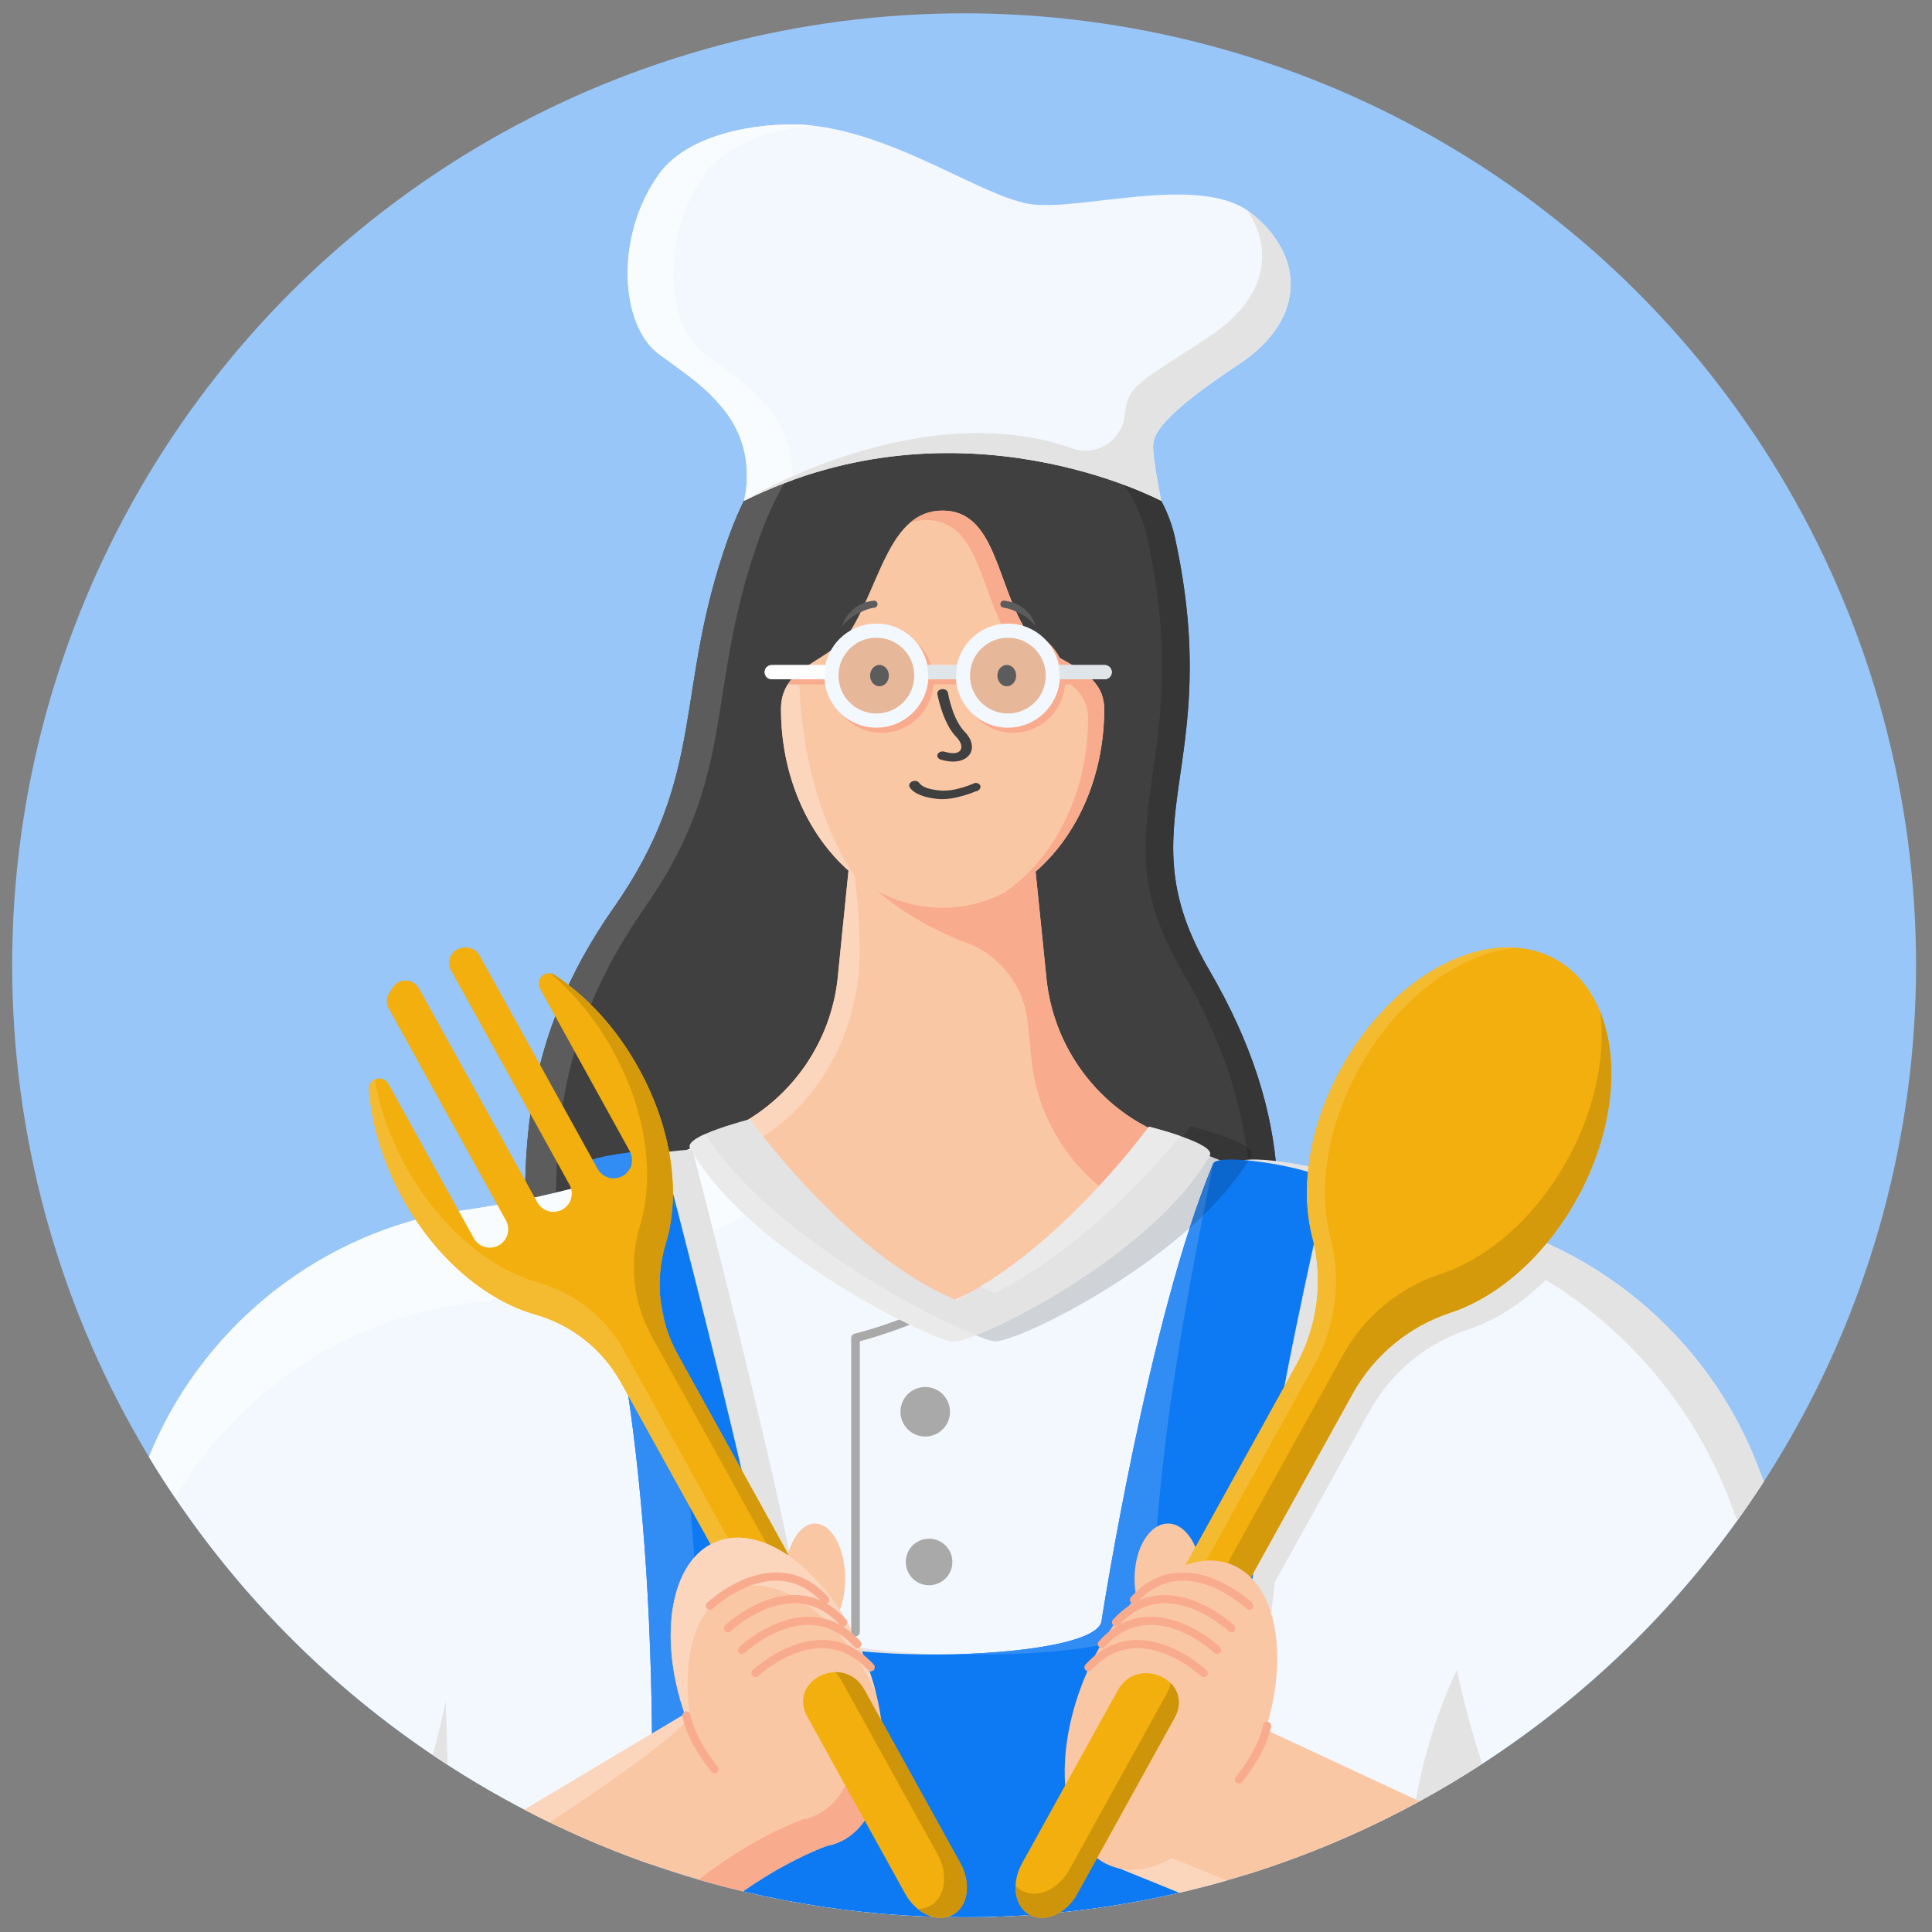 <?xml version="1.0" encoding="UTF-8" standalone="no"?><!DOCTYPE svg PUBLIC "-//W3C//DTD SVG 1.1//EN" "http://www.w3.org/Graphics/SVG/1.1/DTD/svg11.dtd"><svg width="100%" height="100%" viewBox="0 0 129 129" version="1.1" xmlns="http://www.w3.org/2000/svg" xmlns:xlink="http://www.w3.org/1999/xlink" xml:space="preserve" xmlns:serif="http://www.serif.com/" style="fill-rule:evenodd;clip-rule:evenodd;stroke-linejoin:round;stroke-miterlimit:2;"><rect x="0" y="0" width="129" height="129" fill="#808080" stroke="none"/><rect id="chef--avatar--person--human--character--face--user--man--male--profession" serif:id="chef, avatar, person, human, character, face, user, man, male, profession" x="0.374" y="0.879" width="128" height="128" style="fill:none;"/><g><circle cx="64.374" cy="64.451" r="63.562" style="fill:#98c6f9;"/><g><path d="M78.452,35.893c-2.185,-10.029 -23.166,-18.607 -29.812,0c-3.688,10.324 -1.366,15.732 -7.66,24.714c-6.295,8.981 -5.928,16.449 -5.928,22.187c0,12.254 8.599,16.288 13.588,17.441c4.639,1.073 15.212,-2.983 15.212,-2.983c0,-0 15.598,6.647 19.733,-6.711c2.486,-8.031 2.914,-15.904 -2.846,-25.772c-5.76,-9.869 1.092,-13.362 -2.287,-28.876Z" style="fill:#404040;"/><path d="M49.61,100.381c4.029,0.338 10.832,-1.908 13.306,-2.787c-0.581,-0.2 -0.913,-0.342 -0.913,-0.342c-0,-0 -7.265,2.787 -12.393,3.129Zm11.986,-75.43c7.01,0.417 13.813,5.463 15.006,10.942c3.38,15.514 -3.472,19.007 2.288,28.876c5.76,9.868 5.332,17.741 2.846,25.772c-1.932,6.238 -6.363,8.114 -10.539,8.34c4.641,0.238 10.168,-1.167 12.388,-8.34c2.486,-8.031 2.914,-15.904 -2.846,-25.772c-5.76,-9.869 1.092,-13.362 -2.287,-28.876c-1.298,-5.96 -9.236,-11.408 -16.856,-10.942Z" style="fill:#363636;"/><path d="M51.581,100.373c-0.309,-0.029 -0.602,-0.075 -0.874,-0.138c-4.99,-1.153 -13.588,-5.187 -13.588,-17.441c0,-5.738 -0.367,-13.206 5.927,-22.187c6.295,-8.982 3.973,-14.39 7.661,-24.714c2.677,-7.497 7.682,-10.581 12.849,-10.935c-5.858,-0.389 -11.882,2.439 -14.916,10.935c-3.688,10.324 -1.366,15.732 -7.66,24.714c-6.295,8.981 -5.928,16.449 -5.928,22.187c0,12.254 8.599,16.288 13.588,17.441c0.824,0.191 1.835,0.22 2.941,0.138Zm13.295,-2.741c1.599,0.542 4.86,1.451 8.276,1.243c-3.951,-0.225 -7.233,-1.623 -7.233,-1.623c-0,-0 -0.386,0.148 -1.043,0.38Z" style="fill:#5c5c5c;"/><path d="M9.946,97.277c3.384,-8.333 10.828,-14.589 19.873,-16.31c7.056,-0.908 18.107,-3.39 25.798,-10.177c1.818,-1.604 6.912,-2.268 6.912,-2.268c-0,0 5.69,0.776 7.771,2.535c6.97,5.891 16.264,8.456 23.038,9.573l0,0.052c0.153,0.006 0.306,0.013 0.459,0.022c1.436,0.227 2.75,0.388 3.892,0.503c9.298,1.903 16.855,8.614 19.955,17.419l0.13,0.293c-11.324,17.501 -31.019,29.094 -53.4,29.094c-23.073,-0 -43.291,-12.32 -54.428,-30.736Z" style="fill:#f3f8fe;"/><path d="M102.659,82.782c0.857,0.368 1.578,0.715 2.079,0.966l-0.002,0.003c-1.956,2.496 -4.361,4.255 -6.744,5.037c-2.781,0.916 -5.114,2.849 -6.531,5.411c-3.721,6.705 -10.356,18.694 -14.919,26.94c-1.643,2.97 -2.812,1.328 -1.585,-0.889c4.545,-8.214 11.873,-21.456 15.857,-28.637c1.418,-2.562 3.75,-4.495 6.532,-5.411c1.829,-0.6 3.671,-1.776 5.313,-3.42Z" style="fill:#e3e3e3;"/><path d="M94.48,120.434c0.587,-3.253 1.518,-6.239 2.802,-8.95c-0,-0 0.525,2.758 1.683,6.288c-1.455,0.946 -2.951,1.834 -4.485,2.662Z" style="fill:#e3e3e3;"/><path d="M29.889,117.841c-0.334,-0.216 -0.666,-0.436 -0.996,-0.658c0.591,-2.136 0.866,-3.58 0.866,-3.58l0.13,4.238Z" style="fill:#e3e3e3;"/><path d="M116.006,101.51l-0.183,-0.417c-2.557,-7.352 -7.888,-13.384 -14.717,-16.802c-1.073,-1.004 -2.21,-2.03 -3.417,-3.084c9.298,1.903 16.855,8.614 19.955,17.419l0.13,0.293c-0.568,0.878 -1.158,1.742 -1.768,2.591Z" style="fill:#e3e3e3;"/><path d="M9.946,97.277c3.384,-8.333 10.828,-14.589 19.873,-16.31c7.056,-0.908 18.107,-3.39 25.798,-10.177c1.818,-1.604 6.912,-2.268 6.912,-2.268l-0,6.268c-0,0 -5.094,0.664 -6.912,2.268c-7.691,6.787 -18.742,9.269 -25.798,10.177c-7.714,1.468 -14.264,6.234 -18.124,12.775c-0.606,-0.895 -1.19,-1.807 -1.749,-2.733Z" style="fill:#f9fcfe;"/><path d="M45.532,125.169c0.611,-25 -2.12,-37.62 -4.614,-47.121c-0.252,-0.961 5.318,-1.294 5.318,-1.294c0,0 6.7,25.777 7.254,31.391c-0.04,3.177 21.701,3.025 21.739,-0c0,-0 3.071,-20.12 7.342,-30.456c0.344,-0.832 7.741,0.457 7.538,1.335c-1.788,7.721 -5.662,25.982 -5.662,35.434c0,3.109 -0.116,6.543 -0.163,10.369c-6.264,2.067 -12.957,3.186 -19.91,3.186c-6.561,-0 -12.89,-0.996 -18.842,-2.844Z" style="fill:#e3e3e3;"/><path d="M43.478,124.493c0.553,-24.551 -2.187,-37.029 -4.692,-46.445c-0.256,-0.961 5.39,-1.294 5.39,-1.294c0,0 6.792,25.777 7.353,31.391c-0.041,3.177 21.997,3.025 22.035,-0c0,-0 3.113,-20.12 7.442,-30.456c0.348,-0.832 7.847,0.457 7.641,1.335c-1.812,7.721 -5.739,25.982 -5.739,35.434c-0,2.829 0.06,6.528 0.215,10.739c-5.928,1.83 -12.224,2.816 -18.749,2.816c-7.318,-0 -14.349,-1.24 -20.896,-3.52Z" style="fill:#0d79f2;"/><path d="M43.478,124.493c0.553,-24.551 -2.187,-37.029 -4.692,-46.445c-0.256,-0.961 5.39,-1.294 5.39,-1.294c0,0 0.032,0.121 0.091,0.347c-1.233,0.205 -2.328,0.511 -2.212,0.947c2.54,9.547 5.322,22.242 4.667,47.477c-1.095,-0.316 -2.177,-0.661 -3.244,-1.032Zm20.474,-14.045c4.993,-0.14 9.595,-0.922 9.612,-2.303c0,-0 3.113,-20.12 7.442,-30.456c0.078,-0.187 -1.795,8.444 -2.884,16.289c-1.036,7.47 -1.288,14.167 -1.288,14.167c-0.022,1.681 -6.837,2.474 -12.882,2.303Z" style="fill:#318df4;"/><path d="M30.918,63.279c-0.343,0.026 -0.65,0.226 -0.814,0.53c-0.164,0.304 -0.162,0.67 0.005,0.972c2.018,3.657 7.915,14.318 7.915,14.318c0.328,0.592 0.113,1.337 -0.478,1.664c-0.001,0.001 -0.001,0.001 -0.001,0.001c-0.592,0.327 -1.337,0.113 -1.664,-0.479c-1.383,-2.5 -4.932,-8.915 -7.908,-14.291c-0.169,-0.304 -0.482,-0.502 -0.829,-0.524c-0.348,-0.021 -0.683,0.136 -0.888,0.418c-0.092,0.14 -0.186,0.28 -0.276,0.424c-0.192,0.312 -0.202,0.703 -0.024,1.024c1.412,2.561 7.824,14.153 7.824,14.153c0.327,0.592 0.113,1.337 -0.479,1.664c-0,0 -0,0 -0.001,0c-0.591,0.328 -1.336,0.113 -1.664,-0.478c-1.051,-1.9 -3.353,-6.061 -5.704,-10.309c-0.155,-0.281 -0.483,-0.42 -0.793,-0.334c-0.31,0.086 -0.521,0.374 -0.508,0.696c0.181,2.342 0.924,4.877 2.267,7.305c2.222,4.017 5.564,6.797 8.818,7.727c2.45,0.691 4.522,2.332 5.754,4.56c3.417,6.16 9.807,17.707 14.495,26.179c2.008,3.629 5.665,1.546 3.638,-2.117c-4.655,-8.414 -10.963,-19.819 -14.369,-25.974c-1.251,-2.262 -1.531,-4.935 -0.775,-7.407c0.995,-3.259 0.427,-7.616 -1.819,-11.677c-1.496,-2.704 -3.499,-4.847 -5.641,-6.243c-0.265,-0.158 -0.604,-0.119 -0.826,0.096c-0.221,0.214 -0.272,0.551 -0.122,0.822c1.996,3.63 5.995,10.859 5.995,10.859c0.327,0.591 0.113,1.336 -0.479,1.664c-0,-0 -0.001,0 -0.001,0c-0.592,0.328 -1.337,0.113 -1.664,-0.479c-1.38,-2.494 -4.916,-8.887 -7.889,-14.255c-0.189,-0.342 -0.556,-0.545 -0.946,-0.524c-0.05,0.007 -0.099,0.011 -0.149,0.015Z" style="fill:#f2af0d;"/><path d="M25.023,72.076c-0.245,0.118 -0.403,0.372 -0.392,0.652c0.181,2.342 0.924,4.877 2.267,7.305c2.222,4.017 5.564,6.797 8.818,7.727c2.45,0.691 4.522,2.332 5.754,4.56c3.417,6.16 9.807,17.707 14.495,26.179c1.792,3.24 4.899,1.927 4.103,-0.998c-0.76,1.17 -2.648,1.123 -3.897,-1.134c-4.687,-8.473 -11.078,-20.02 -14.494,-26.18c-1.232,-2.228 -3.305,-3.869 -5.755,-4.56c-3.254,-0.93 -6.595,-3.71 -8.818,-7.727c-1.064,-1.924 -1.752,-3.915 -2.081,-5.824Z" style="fill:#f4bb31;"/><path d="M36.749,64.992c1.578,1.33 3.024,3.074 4.171,5.148c2.246,4.06 2.814,8.418 1.819,11.677c-0.756,2.472 -0.476,5.145 0.775,7.407c3.406,6.155 9.714,17.56 14.369,25.974c1.388,2.509 0.11,4.277 -1.479,3.975c2.048,2.659 5.085,0.618 3.199,-2.791c-4.655,-8.414 -10.963,-19.819 -14.369,-25.974c-1.251,-2.262 -1.531,-4.935 -0.775,-7.407c0.995,-3.259 0.427,-7.616 -1.819,-11.677c-1.496,-2.704 -3.499,-4.847 -5.641,-6.243c-0.079,-0.047 -0.164,-0.077 -0.25,-0.089Z" style="fill:#d59a0b;"/><ellipse cx="54.419" cy="105.414" rx="2.015" ry="3.685" style="fill:#fac7a5;"/><path d="M35.02,120.834l10.7,-6.385c-1.812,-5.24 -0.938,-10.282 2.105,-11.509c3.215,-1.297 7.642,2.154 9.88,7.701c2.238,5.548 1.444,11.105 -1.771,12.402c-0.237,0.095 -0.48,0.165 -0.729,0.21c-0.968,0.36 -3.032,1.246 -5.593,3.034c-5.133,-1.223 -10.025,-3.068 -14.592,-5.453Z" style="fill:#fac7a5;"/><path d="M46.649,125.504c3.166,-2.454 5.793,-3.592 6.924,-4.013c0.249,-0.045 0.492,-0.115 0.729,-0.21c1.564,-0.631 2.555,-2.269 2.902,-4.424c0.368,-2.276 1.882,-1.34 1.747,0.739c-0.173,2.653 -1.214,4.72 -3.017,5.447c-0.237,0.095 -0.48,0.165 -0.729,0.21c-0.968,0.36 -3.032,1.246 -5.593,3.034c-0.996,-0.238 -1.983,-0.498 -2.963,-0.783Z" style="fill:#f9ab8e;"/><path d="M35.02,120.834l10.7,-6.385c-1.812,-5.24 -0.938,-10.282 2.105,-11.509c3.215,-1.297 7.642,2.154 9.88,7.701c0.326,0.81 0.589,1.62 0.788,2.418c-2.323,-5.086 -6.483,-8.156 -9.545,-6.921c-2.017,0.813 -3.081,3.304 -3.041,6.417c0.008,0.61 0.058,1.244 0.152,1.894c0.09,0.627 -3.655,3.475 -9.358,7.231c-0.565,-0.274 -1.125,-0.556 -1.681,-0.846Z" style="fill:#fbd5bc;"/><path d="M77.536,33.444c0,0 -13.407,-7.186 -27.868,0c-0,0 0.975,-3.219 -1.324,-6.081c-1.211,-1.506 -2.369,-2.279 -4.323,-3.699c-2.629,-1.911 -3.002,-7.932 -0,-12.062c2.203,-3.032 7.69,-3.491 10.121,-3.232c5.742,0.614 11.318,4.674 14.551,5.241c3.234,0.566 11.336,-2.058 14.775,0.566c3.438,2.625 4.042,6.971 -0.767,10.158c-4.809,3.186 -5.616,4.495 -5.702,5.293c-0.086,0.797 0.537,3.816 0.537,3.816" style="fill:#f3f8fe;"/><path d="M52.919,32.053c-1.074,0.388 -2.159,0.849 -3.251,1.391c-0,0 0.975,-3.219 -1.324,-6.081c-1.211,-1.506 -2.369,-2.279 -4.323,-3.699c-2.629,-1.911 -3.002,-7.932 -0,-12.062c2.203,-3.032 7.69,-3.491 10.121,-3.232c0.049,0.006 0.097,0.011 0.146,0.017c-2.574,0.245 -5.686,1.11 -7.215,3.215c-3.002,4.13 -2.629,10.151 -0,12.062c1.954,1.42 3.112,2.193 4.323,3.699c1.351,1.682 1.572,3.487 1.523,4.69Z" style="fill:#f9fcfe;"/><path d="M83.27,14.036c0.067,0.045 0.133,0.092 0.198,0.141c3.438,2.625 4.042,6.971 -0.767,10.158c-4.809,3.186 -5.616,4.495 -5.702,5.293c-0.086,0.797 0.537,3.816 0.537,3.816c0,0 -13.407,-7.186 -27.868,0c-0,0 11.703,-7.143 21.996,-3.484c0.748,0.266 1.581,0.133 2.248,-0.3c0.666,-0.432 1.101,-1.142 1.186,-1.932c0.001,-0 0.001,-0 0.001,-0.001c0.223,-2.074 0.893,-2.106 5.702,-5.292c3.847,-2.55 4.23,-5.841 2.469,-8.399Z" style="fill:#e3e3e3;"/><path d="M49.203,75.186c0.045,-0.024 0.09,-0.048 0.134,-0.072c3.624,-1.951 6.076,-5.539 6.576,-9.624c0.408,-4.051 0.892,-8.844 0.892,-8.844c-0,-3.363 2.73,-6.093 6.092,-6.093c3.363,0 6.093,2.73 6.093,6.093c-0,-0 0.481,4.742 0.895,8.813c0.469,4.159 2.961,7.818 6.659,9.779c0.029,0.015 0.059,0.031 0.088,0.046c-0.963,6.704 -13.707,11.864 -13.707,11.864c-0,0 -12.801,-5.211 -13.722,-11.962Z" style="fill:#fac7a5;"/><path d="M62.897,50.553c3.363,0 6.093,2.73 6.093,6.093c-0,-0 0.481,4.742 0.895,8.813c0.469,4.159 2.961,7.818 6.659,9.779c0.029,0.015 0.059,0.031 0.088,0.046c-0.233,1.622 -1.156,3.154 -2.421,4.544c-2.959,-2.07 -4.917,-5.326 -5.327,-8.963c-0.087,-0.853 -0.176,-1.735 -0.264,-2.597c-0.25,-2.463 -1.9,-4.559 -4.235,-5.382c-0.174,-0.043 -0.342,-0.109 -0.512,-0.184c-7.068,-3.104 -7.068,-6.056 -7.068,-6.056c-0,-3.363 2.73,-6.093 6.092,-6.093Z" style="fill:#f9ab8e;"/><path d="M52.695,80.861c-1.808,-1.677 -3.209,-3.603 -3.492,-5.675c0.045,-0.024 0.09,-0.048 0.134,-0.072c3.624,-1.951 6.076,-5.539 6.576,-9.624c0.408,-4.051 0.892,-8.844 0.892,-8.844c0.874,5.545 0.531,8.407 0.531,8.407c-0.499,4.65 -2.951,8.735 -6.575,10.955c-0.045,0.027 -0.089,0.055 -0.134,0.082c0.202,1.69 0.979,3.295 2.068,4.771Z" style="fill:#fbd5bc;"/><path d="M62.938,34.093c3.516,0 3.577,4.771 5.548,7.973c1.368,2.222 5.243,2.289 5.243,5.287c-0,7.318 -4.835,13.259 -10.791,13.259c-5.956,-0 -10.791,-5.941 -10.791,-13.259c-0,-2.998 3.304,-3.065 4.671,-5.287c1.971,-3.202 2.604,-7.973 6.12,-7.973Z" style="fill:#fac7a5;"/><path d="M53.356,44.87c0.059,5.409 1.47,10.254 3.678,13.58c-2.943,-2.369 -4.887,-6.456 -4.887,-11.097c-0,-1.177 0.508,-1.902 1.209,-2.483Z" style="fill:#fbd5bc;"/><path d="M60.766,34.897c0.587,-0.502 1.288,-0.804 2.172,-0.804c3.516,0 3.577,4.771 5.548,7.973c1.368,2.222 5.243,2.289 5.243,5.287c-0,5.555 -2.787,10.318 -6.735,12.289c3.365,-2.246 5.652,-6.627 5.652,-11.66c0,-2.998 -3.875,-3.065 -5.243,-5.287c-1.971,-3.201 -2.032,-7.972 -5.548,-7.972c-0.398,-0 -0.759,0.061 -1.089,0.174Z" style="fill:#f9ab8e;"/><path d="M64.24,44.753l-1.975,0c-0.326,-1.581 -1.726,-2.77 -3.403,-2.77c-1.681,-0 -3.085,1.197 -3.406,2.784c-0.037,-0.009 -0.075,-0.014 -0.114,-0.014l-2.166,0l-0.553,0.945l2.719,-0c0.018,-0 0.036,-0.001 0.053,-0.003c0.123,1.807 1.629,3.237 3.467,3.237c1.837,-0 3.343,-1.428 3.466,-3.234l1.848,-0c0.124,1.806 1.63,3.234 3.467,3.234c1.837,-0 3.342,-1.428 3.466,-3.234l1.239,-0c0.26,-0 0.472,-0.212 0.472,-0.472c0,-0.261 -0.212,-0.473 -0.472,-0.473l-1.302,0c-0.326,-1.581 -1.727,-2.77 -3.403,-2.77c-1.677,-0 -3.077,1.189 -3.403,2.77Zm-5.378,-1.826c1.396,0 2.53,1.134 2.53,2.53c0,1.397 -1.134,2.53 -2.53,2.53c-1.396,0 -2.53,-1.133 -2.53,-2.53c0,-1.396 1.134,-2.53 2.53,-2.53Zm8.781,0c1.396,0 2.53,1.134 2.53,2.53c-0,1.397 -1.134,2.53 -2.53,2.53c-1.397,0 -2.53,-1.133 -2.53,-2.53c-0,-1.396 1.133,-2.53 2.53,-2.53Z" style="fill:#f9ab8e;"/><path d="M63.894,44.407l-1.975,0c-0.326,-1.58 -1.726,-2.77 -3.403,-2.77c-1.681,-0 -3.085,1.197 -3.406,2.784c-0.036,-0.009 -0.075,-0.014 -0.114,-0.014l-3.467,0c-0.261,0 -0.473,0.212 -0.473,0.473c0,0.26 0.212,0.472 0.473,0.472l3.467,0c0.018,0 0.036,-0.001 0.054,-0.003c0.122,1.807 1.628,3.237 3.466,3.237c1.837,0 3.343,-1.428 3.467,-3.234l1.848,0c0.123,1.806 1.629,3.234 3.466,3.234c1.837,0 3.343,-1.428 3.466,-3.234l2.998,0c0.26,0 0.472,-0.212 0.472,-0.472c-0,-0.261 -0.212,-0.473 -0.472,-0.473l-3.061,0c-0.326,-1.58 -1.727,-2.77 -3.403,-2.77c-1.676,-0 -3.077,1.19 -3.403,2.77Z" style="fill:#f3f8fe;"/><circle cx="58.516" cy="45.111" r="2.53" style="fill:#e6b798;"/><circle cx="67.297" cy="45.111" r="2.53" style="fill:#e6b798;"/><ellipse cx="58.722" cy="45.111" rx="0.626" ry="0.712" style="fill:#5c5c5c;"/><path d="M55.05,45.349l0.06,-0.928c0,0 -0.075,-0.014 -0.114,-0.014l-3.467,0c-0.261,0 -0.473,0.212 -0.473,0.473c0,0.26 0.212,0.472 0.473,0.472l3.467,0c0.018,0 0.054,-0.003 0.054,-0.003Z" style="fill:#fff;"/><path d="M63.894,44.407l-1.975,0l0.064,0.945l1.848,0l0.063,-0.945Z" style="fill:#e0e5ea;"/><path d="M70.7,44.407l0.063,0.945l2.998,0c0.26,0 0.472,-0.212 0.472,-0.472c-0,-0.261 -0.212,-0.473 -0.472,-0.473l-3.061,0Z" style="fill:#e0e5ea;"/><path d="M56.22,41.821c0,0 0.216,-0.265 0.483,-0.481c0.4,-0.324 0.767,-0.465 1.012,-0.576c0.178,-0.08 0.387,-0.148 0.678,-0.191c0.129,-0.018 0.218,-0.138 0.199,-0.267c-0.018,-0.129 -0.138,-0.219 -0.267,-0.2c-0.734,0.107 -1.16,0.323 -1.65,0.869c-0.275,0.307 -0.455,0.846 -0.455,0.846Z" style="fill:#5c5c5c;"/><path d="M69.17,41.821c-0,0 -0.216,-0.265 -0.483,-0.481c-0.4,-0.324 -0.767,-0.465 -1.012,-0.576c-0.178,-0.08 -0.387,-0.148 -0.678,-0.191c-0.129,-0.018 -0.218,-0.138 -0.199,-0.267c0.018,-0.129 0.138,-0.219 0.267,-0.2c0.734,0.107 1.16,0.323 1.65,0.869c0.275,0.307 0.455,0.846 0.455,0.846Z" style="fill:#5c5c5c;"/><ellipse cx="67.224" cy="45.111" rx="0.626" ry="0.712" style="fill:#5c5c5c;"/><path d="M62.587,46.331c0,0 0.337,1.926 1.258,2.869c0.329,0.336 0.434,0.68 0.27,0.906c-0.153,0.21 -0.525,0.243 -1.048,0.086c-0.184,-0.055 -0.39,0.018 -0.46,0.164c-0.069,0.145 0.023,0.308 0.207,0.363c0.975,0.293 1.633,0.06 1.919,-0.332c0.274,-0.376 0.225,-0.97 -0.324,-1.532c-0.832,-0.852 -1.115,-2.598 -1.115,-2.598c-0.026,-0.154 -0.205,-0.263 -0.4,-0.242c-0.195,0.02 -0.333,0.162 -0.307,0.316Z" style="fill:#404040;"/><path d="M65.095,52.278c0,0 -1.315,0.606 -2.324,0.505c-0.593,-0.06 -1.173,-0.181 -1.398,-0.512c-0.09,-0.133 -0.304,-0.171 -0.478,-0.086c-0.173,0.085 -0.24,0.261 -0.15,0.394c0.31,0.456 1.062,0.688 1.876,0.77c1.099,0.11 2.512,-0.506 2.512,-0.506c0.195,-0.023 0.345,-0.168 0.335,-0.324c-0.011,-0.156 -0.178,-0.264 -0.373,-0.241Z" style="fill:#404040;"/><path d="M63.137,86.762c-1.947,0.956 -3.964,1.745 -6.085,2.294c-0.127,0.033 -0.216,0.148 -0.216,0.279l0,19.635c0,0.159 0.13,0.288 0.289,0.288c0.159,-0 0.288,-0.129 0.288,-0.288l-0,-19.413c2.08,-0.556 4.063,-1.338 5.978,-2.278c0.142,-0.07 0.201,-0.243 0.131,-0.386c-0.07,-0.142 -0.243,-0.201 -0.385,-0.131Z" style="fill:#a9a9a9;"/><circle cx="61.778" cy="94.264" r="1.654" style="fill:#a9a9a9;"/><circle cx="62.035" cy="104.293" r="1.555" style="fill:#a9a9a9;"/><path d="M46.105,114.511c0,-0 0.167,1.386 1.816,3.448c0.094,0.117 0.075,0.287 -0.042,0.381c-0.117,0.093 -0.287,0.074 -0.381,-0.043c-1.776,-2.221 -1.931,-3.726 -1.931,-3.726c-0.017,-0.149 0.091,-0.283 0.239,-0.299c0.149,-0.017 0.283,0.09 0.299,0.239Z" style="fill:#f9ab8e;"/><path d="M57.713,112.822c-1.362,-2.463 -5.164,-0.641 -3.801,1.822c2.782,5.029 5.14,9.292 6.53,11.805c0.74,1.336 2.163,1.964 3.18,1.402c0,-0.001 0,-0.001 0.001,-0.001c1.016,-0.562 1.241,-2.102 0.502,-3.438c-1.37,-2.477 -3.682,-6.655 -6.412,-11.59Z" style="fill:#f2af0d;"/><path d="M55.759,111.653c0.162,0.157 0.309,0.348 0.435,0.576c2.73,4.935 5.041,9.113 6.412,11.59c0.739,1.337 0.514,2.876 -0.502,3.438c-0.001,0 -0.001,0.001 -0.002,0.001c-0.253,0.14 -0.532,0.206 -0.819,0.206c0.733,0.594 1.634,0.777 2.339,0.387c0,-0.001 0,-0.001 0.001,-0.001c1.016,-0.562 1.241,-2.102 0.502,-3.438c-1.37,-2.477 -3.682,-6.655 -6.412,-11.59c-0.466,-0.844 -1.22,-1.185 -1.954,-1.169Z" style="fill:#ce950b;"/><path d="M50.255,111.523c0,-0 1.12,-1.063 2.677,-1.645c1.59,-0.595 3.626,-0.696 5.41,1.266c0.1,0.11 0.092,0.282 -0.019,0.382c-0.11,0.101 -0.282,0.093 -0.382,-0.018c-1.589,-1.747 -3.403,-1.652 -4.819,-1.123c-1.45,0.542 -2.494,1.531 -2.494,1.531c-0.109,0.103 -0.28,0.098 -0.383,-0.01c-0.103,-0.109 -0.098,-0.281 0.01,-0.383Z" style="fill:#f9ab8e;"/><path d="M49.361,109.97c-0,0 1.12,-1.062 2.677,-1.644c1.59,-0.595 3.626,-0.697 5.409,1.265c0.101,0.111 0.093,0.282 -0.018,0.383c-0.111,0.101 -0.282,0.092 -0.383,-0.018c-1.588,-1.748 -3.402,-1.652 -4.819,-1.123c-1.45,0.542 -2.494,1.531 -2.494,1.531c-0.108,0.102 -0.28,0.098 -0.382,-0.011c-0.103,-0.108 -0.099,-0.28 0.01,-0.383Z" style="fill:#f9ab8e;"/><path d="M48.414,108.523c-0,0 1.12,-1.062 2.676,-1.644c1.591,-0.595 3.626,-0.697 5.41,1.265c0.101,0.111 0.092,0.282 -0.018,0.383c-0.111,0.101 -0.282,0.092 -0.383,-0.018c-1.588,-1.748 -3.402,-1.652 -4.819,-1.123c-1.45,0.542 -2.494,1.531 -2.494,1.531c-0.108,0.102 -0.28,0.098 -0.383,-0.011c-0.102,-0.108 -0.098,-0.28 0.011,-0.383Z" style="fill:#f9ab8e;"/><path d="M47.217,107.016c-0,-0 1.12,-1.063 2.676,-1.645c1.591,-0.594 3.626,-0.696 5.41,1.266c0.101,0.111 0.092,0.282 -0.018,0.383c-0.111,0.1 -0.282,0.092 -0.383,-0.019c-1.588,-1.747 -3.403,-1.652 -4.819,-1.122c-1.45,0.542 -2.494,1.53 -2.494,1.53c-0.108,0.103 -0.28,0.098 -0.383,-0.01c-0.102,-0.109 -0.098,-0.28 0.011,-0.383Z" style="fill:#f9ab8e;"/><ellipse cx="77.989" cy="105.414" rx="2.235" ry="3.685" style="fill:#fac7a5;"/><path d="M86.545,91.155c1.439,-2.601 1.827,-5.654 1.085,-8.532c-0.845,-3.213 -0.237,-7.393 1.923,-11.299c3.552,-6.42 9.962,-9.681 14.306,-7.278c4.344,2.403 4.988,9.567 1.436,15.987c-2.137,3.864 -5.31,6.584 -8.445,7.613c-2.782,0.916 -5.114,2.848 -6.532,5.411c-3.687,6.645 -10.238,18.48 -14.796,26.719c-1.697,3.067 -5.563,1.362 -4.012,-1.441c4.538,-8.204 11.262,-20.359 15.035,-27.18Z" style="fill:#f2af0d;"/><path d="M73.703,121.325c-1.652,0.448 -3.299,-0.992 -2.193,-2.99c4.538,-8.204 11.262,-20.359 15.035,-27.18c1.439,-2.601 1.827,-5.654 1.085,-8.532c-0.845,-3.213 -0.237,-7.393 1.923,-11.299c2.901,-5.243 7.709,-8.38 11.74,-8.043c-3.75,0.299 -7.917,3.314 -10.533,8.043c-2.161,3.906 -2.769,8.086 -1.923,11.299c0.742,2.878 0.353,5.931 -1.085,8.532c-3.774,6.821 -10.497,18.976 -15.036,27.18c-0.826,1.494 -0.115,2.675 0.987,2.99Z" style="fill:#f4bb31;"/><path d="M106.852,67.575c1.339,3.326 0.873,8.066 -1.557,12.458c-2.137,3.864 -5.31,6.584 -8.445,7.613c-2.782,0.916 -5.114,2.848 -6.532,5.411c-3.72,6.704 -10.355,18.693 -14.918,26.94c-1.643,2.97 -2.812,1.328 -1.585,-0.89c4.544,-8.213 11.872,-21.455 15.857,-28.636c1.417,-2.562 3.75,-4.495 6.531,-5.411c3.135,-1.029 6.308,-3.749 8.446,-7.613c1.852,-3.349 2.563,-6.9 2.203,-9.872Z" style="fill:#d59a0b;"/><path d="M94.778,120.272c-4.976,2.719 -10.356,4.792 -16.026,6.105c-2.725,-1.11 -4.644,-1.888 -4.644,-1.888l5.762,-11.163l14.908,6.946Z" style="fill:#fac7a5;"/><path d="M78.752,126.377c-2.725,-1.11 -4.644,-1.888 -4.644,-1.888l2.477,-1.104c-0,0 2.25,0.912 5.337,2.17c-1.046,0.3 -2.103,0.575 -3.17,0.822Z" style="fill:#fbd5bc;"/><path d="M74.132,124.572c3.215,1.297 7.642,-2.154 9.88,-7.702c2.238,-5.548 1.444,-11.104 -1.771,-12.401c-3.215,-1.297 -7.642,2.154 -9.88,7.701c-2.238,5.548 -1.445,11.105 1.771,12.402Z" style="fill:#fac7a5;"/><path d="M84.332,115.2c0,-0 -0.166,1.385 -1.816,3.447c-0.093,0.117 -0.074,0.288 0.042,0.381c0.117,0.094 0.288,0.075 0.381,-0.042c1.777,-2.221 1.932,-3.727 1.932,-3.727c0.016,-0.148 -0.091,-0.282 -0.24,-0.299c-0.148,-0.016 -0.282,0.091 -0.299,0.24Z" style="fill:#f9ab8e;"/><path d="M80.563,111.523c-0,-0 -1.12,-1.063 -2.677,-1.645c-1.591,-0.595 -3.626,-0.696 -5.41,1.266c-0.1,0.11 -0.092,0.282 0.018,0.382c0.111,0.101 0.283,0.093 0.383,-0.018c1.589,-1.747 3.403,-1.652 4.819,-1.123c1.45,0.542 2.494,1.531 2.494,1.531c0.108,0.103 0.28,0.098 0.383,-0.01c0.103,-0.109 0.098,-0.281 -0.01,-0.383Z" style="fill:#f9ab8e;"/><path d="M81.457,109.97c0,0 -1.12,-1.062 -2.677,-1.644c-1.59,-0.595 -3.626,-0.697 -5.409,1.265c-0.101,0.111 -0.093,0.282 0.018,0.383c0.111,0.101 0.282,0.092 0.383,-0.018c1.588,-1.748 3.402,-1.652 4.819,-1.123c1.45,0.542 2.493,1.531 2.493,1.531c0.109,0.102 0.28,0.098 0.383,-0.011c0.103,-0.108 0.099,-0.28 -0.01,-0.383Z" style="fill:#f9ab8e;"/><path d="M82.404,108.523c0,0 -1.12,-1.062 -2.677,-1.644c-1.59,-0.595 -3.626,-0.697 -5.409,1.265c-0.101,0.111 -0.093,0.282 0.018,0.383c0.111,0.101 0.282,0.092 0.383,-0.018c1.588,-1.748 3.402,-1.652 4.819,-1.123c1.45,0.542 2.493,1.531 2.493,1.531c0.109,0.102 0.281,0.098 0.383,-0.011c0.103,-0.108 0.099,-0.28 -0.01,-0.383Z" style="fill:#f9ab8e;"/><path d="M83.601,107.016c0,-0 -1.12,-1.063 -2.677,-1.645c-1.59,-0.594 -3.626,-0.696 -5.409,1.266c-0.101,0.111 -0.093,0.282 0.018,0.383c0.111,0.1 0.282,0.092 0.383,-0.019c1.588,-1.747 3.402,-1.652 4.819,-1.122c1.45,0.542 2.494,1.53 2.494,1.53c0.108,0.103 0.28,0.098 0.382,-0.01c0.103,-0.109 0.099,-0.28 -0.01,-0.383Z" style="fill:#f9ab8e;"/><path d="M74.624,112.879c1.357,-2.453 5.159,-0.631 3.802,1.823c-2.771,5.008 -5.121,9.254 -6.505,11.757c-0.736,1.331 -2.157,1.954 -3.174,1.392c-0,-0.001 -0,-0.001 -0.001,-0.001c-1.016,-0.562 -1.244,-2.097 -0.507,-3.428c1.364,-2.467 3.667,-6.629 6.385,-11.543Z" style="fill:#f2af0d;"/><path d="M78.16,112.383c0.553,0.55 0.78,1.389 0.266,2.319c-2.771,5.008 -5.121,9.254 -6.505,11.757c-0.736,1.331 -2.157,1.954 -3.174,1.392c-0,-0.001 -0,-0.001 -0.001,-0.001c-0.644,-0.356 -0.971,-1.103 -0.937,-1.94c0.118,0.128 0.256,0.238 0.413,0.325c0,-0 0.001,0 0.001,0c1.017,0.563 2.438,-0.06 3.174,-1.391c1.384,-2.503 3.734,-6.749 6.505,-11.758c0.133,-0.242 0.217,-0.477 0.258,-0.703Z" style="fill:#ce950b;"/><path d="M66.437,89.561c-0.256,-0.005 -0.953,-0.245 -1.937,-0.682c-3.948,-1.752 1.286,-2.349 1.055,-2.579c-0.23,-0.231 0.586,0.282 0.882,0.409c0.06,0.027 0.119,0.052 0.177,0.078c7.012,-3.444 12.883,-11.574 12.883,-11.574c-0,-0 4.527,1.123 4.069,1.928c-3.84,6.738 -15.481,12.454 -17.129,12.42Z" style="fill-opacity:0.15;"/><path d="M63.648,89.576c-1.282,-0.027 -13.669,-5.961 -17.566,-12.92c-0.451,-0.805 3.999,-1.928 3.999,-1.928c-0,-0 6.284,8.854 13.567,11.996c0.061,0.026 0.12,0.052 0.178,0.078c7.012,-3.445 12.883,-11.575 12.883,-11.575c-0,0 4.527,1.124 4.069,1.928c-3.84,6.739 -15.482,12.455 -17.13,12.421Z" style="fill:#e3e3e3;"/><path d="M47.097,75.715c4.121,6.535 14.672,12.133 18.122,13.422c-0.745,0.291 -1.296,0.445 -1.571,0.439c-1.282,-0.027 -13.669,-5.961 -17.566,-12.92c-0.165,-0.295 0.326,-0.632 1.015,-0.941Zm18.362,10.192c6.267,-3.779 11.25,-10.68 11.25,-10.68c-0,0 1.07,0.266 2.116,0.631c-2.483,2.944 -7.161,7.898 -12.416,10.479c-0.064,-0.028 -0.13,-0.057 -0.197,-0.086c-0.253,-0.108 -0.504,-0.223 -0.753,-0.344Z" style="fill:#eaeaea;"/></g></g></svg>